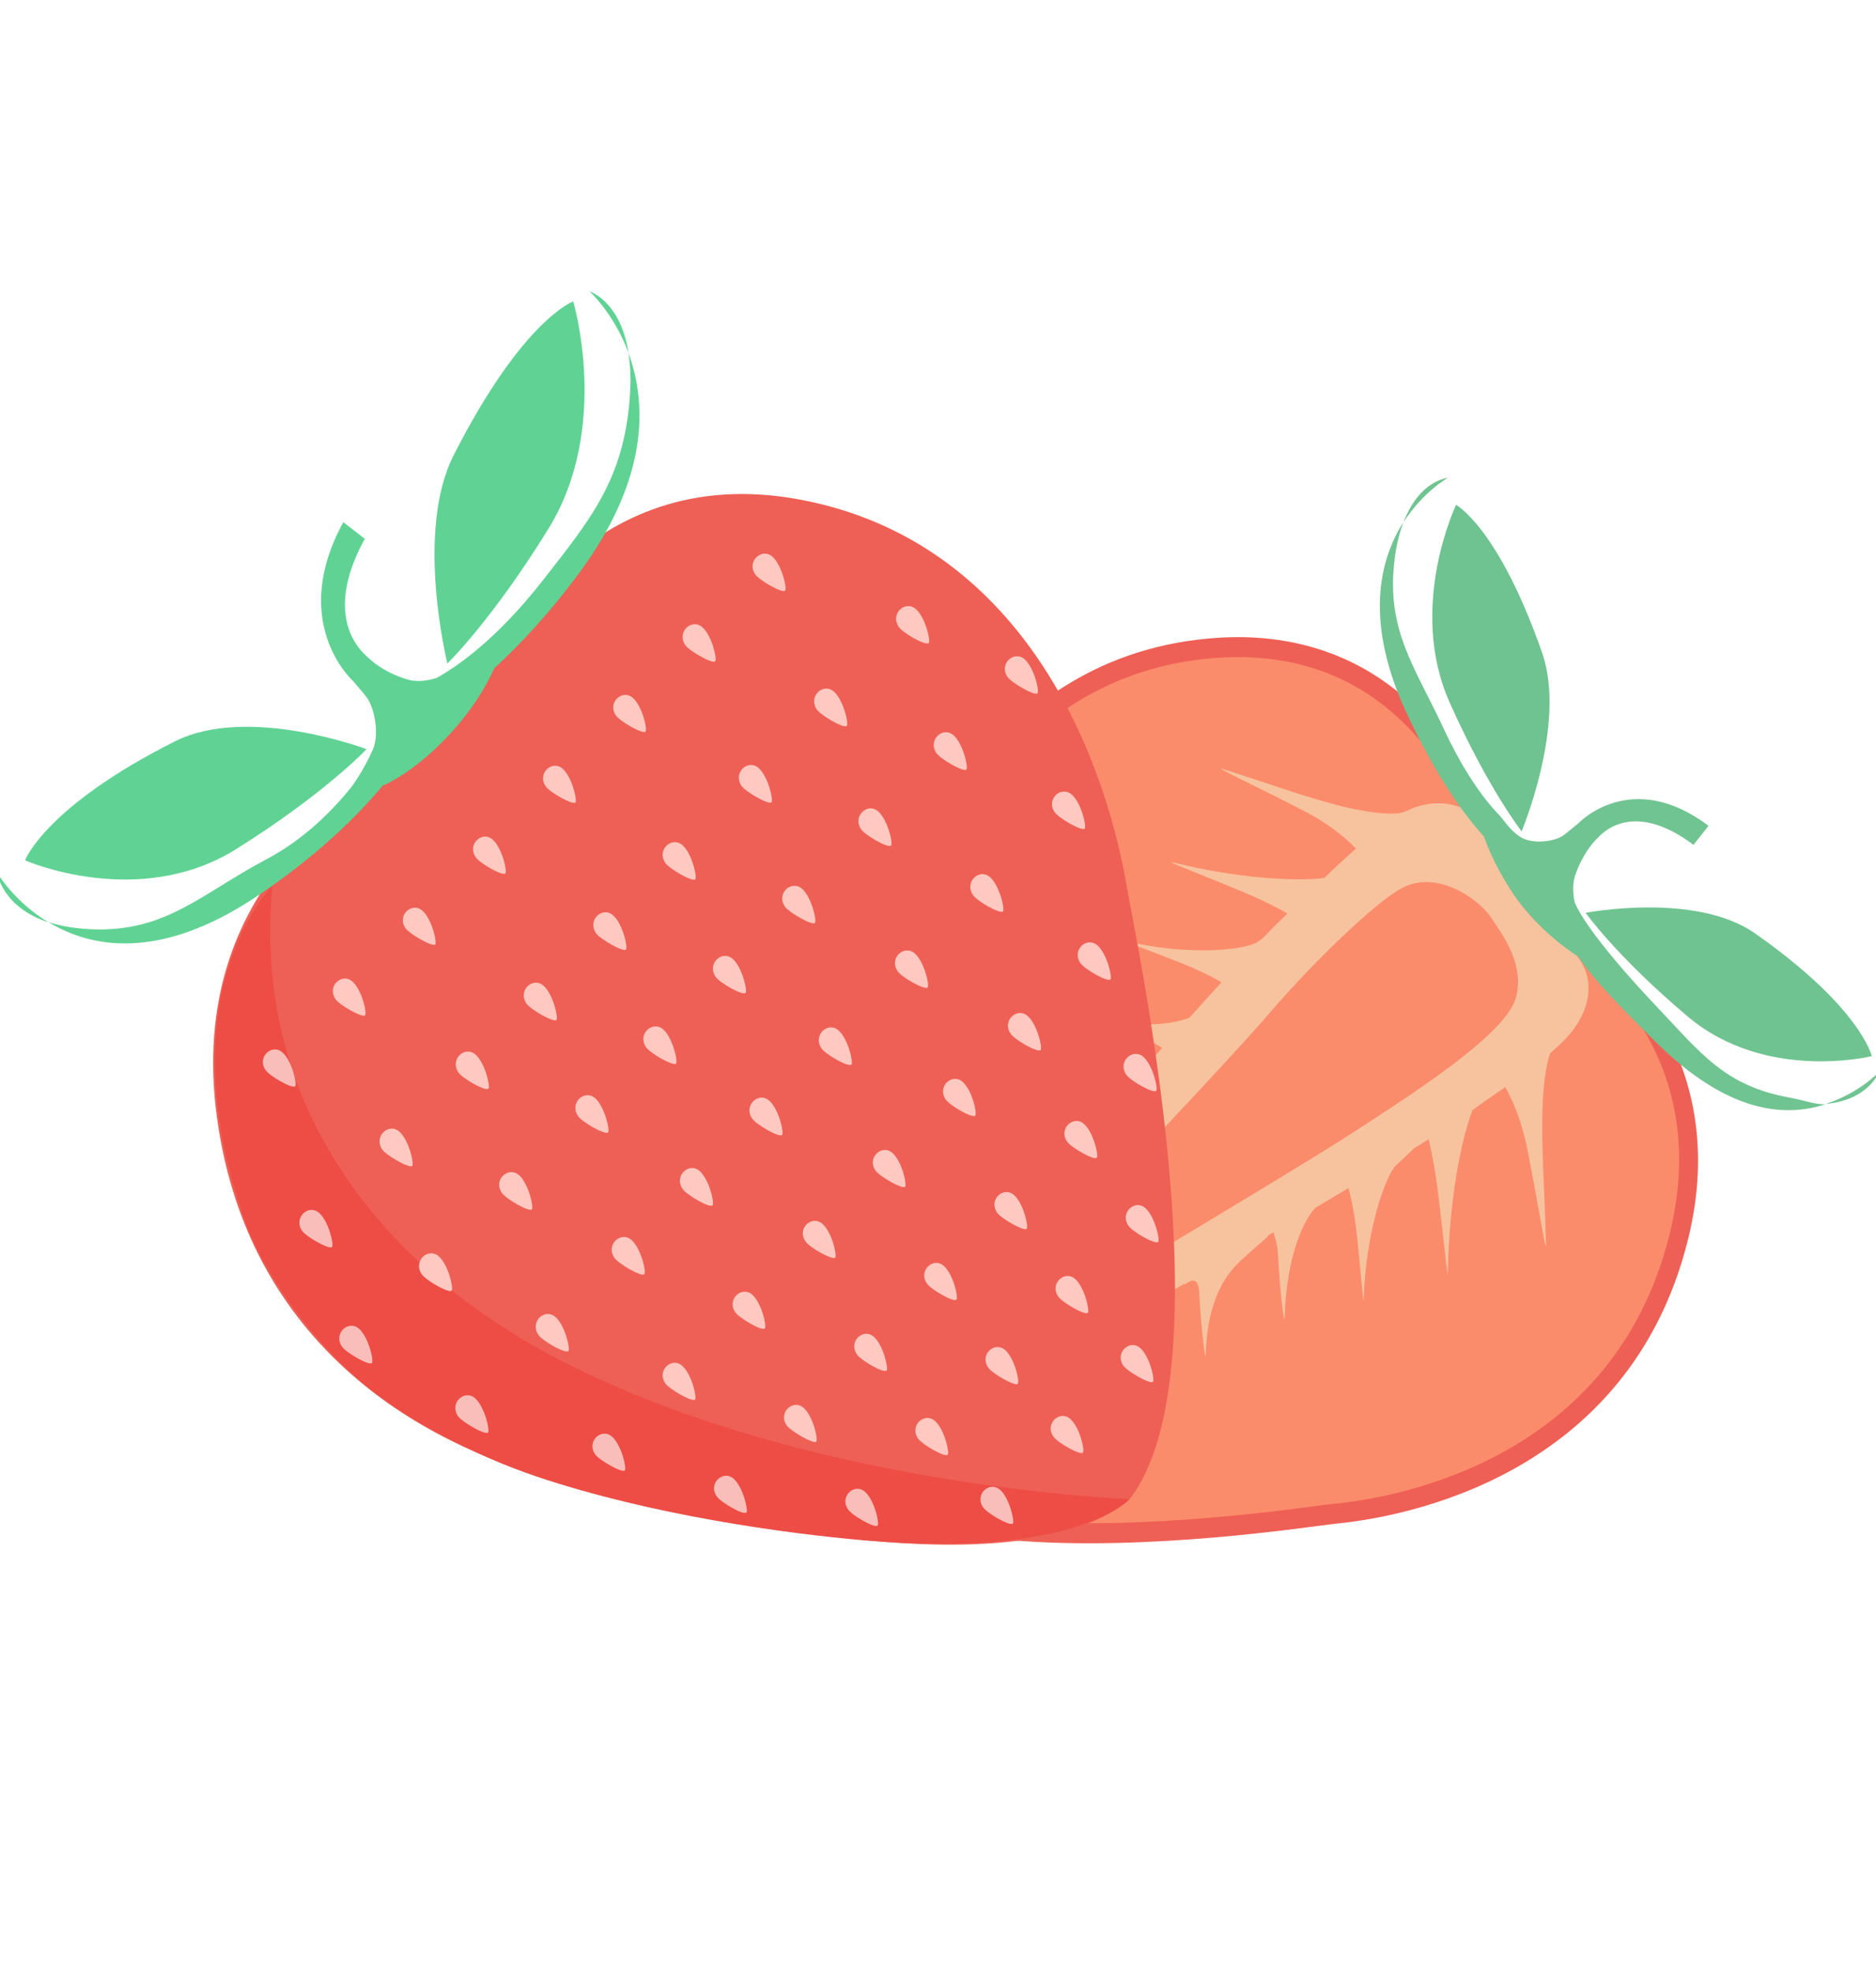 <?xml version="1.0" encoding="utf-8"?>
<!-- Generator: Adobe Illustrator 23.0.3, SVG Export Plug-In . SVG Version: 6.00 Build 0)  -->
<svg version="1.1" id="Layer_1" xmlns="http://www.w3.org/2000/svg" xmlns:xlink="http://www.w3.org/1999/xlink" x="0px" y="0px"
	 viewBox="0 0 84.7 89" style="enable-background:new 0 0 84.7 89;" xml:space="preserve">
<style type="text/css">
	.st0{fill:#FB8C6B;}
	.st1{fill:#EE6055;}
	.st2{fill:#F7C39F;}
	.st3{fill:#6EC390;}
	.st4{fill:#6FC390;}
	.st5{fill:#70C491;}
	.st6{fill:#ED4D45;}
	.st7{fill:#60D394;}
	.st8{fill:#F9BEB9;}
	.st9{fill:#FFC9C1;}
</style>
<g>
	<g>
		<path class="st0" d="M55,29.25c8.88-0.57,11.62,7.44,11.9,8.16c0.22,0.56,0.73,1.76,1.31,2.73c0.79,0.79,1.8,1.55,2.28,1.89
			c0.61,0.43,7.55,4.83,5.28,13.88c-2.27,9.05-10.19,11.93-15.47,12.46c-1.74,0.17-17.89,2.82-22.51-1.94
			c-3.44-5.44,2.08-21.86,2.58-23.62C41.9,37.45,46.12,29.83,55,29.25z"/>
		<path class="st1" d="M43.36,69.26c-2.7-0.46-4.67-1.32-5.85-2.53l-0.06-0.07c-2.17-3.43-1.4-11.26,2.31-23.28
			c0.1-0.33,0.18-0.57,0.22-0.72c0.87-3.08,4.54-13.18,15-13.86c1.06-0.07,2.09-0.02,3.06,0.15c5.92,1.02,8.43,6.08,9.23,8.21
			l0.03,0.08c0.1,0.25,0.61,1.53,1.25,2.61c0.87,0.87,1.97,1.65,2.19,1.8l0.07,0.04c1.8,1.22,7.51,5.88,5.39,14.33
			C73.53,66.68,63.39,68.5,60.35,68.8c-0.16,0.02-0.43,0.05-0.8,0.1C56.98,69.24,49.15,70.26,43.36,69.26z M38.14,66.12
			c1.06,1.06,2.86,1.82,5.36,2.25c5.68,0.97,13.41-0.03,15.95-0.37c0.39-0.05,0.67-0.09,0.83-0.1c2.9-0.29,12.56-2.02,15.09-12.12
			c1.91-7.65-2.88-11.87-5.03-13.33l-0.07-0.05c-0.23-0.16-1.41-1-2.34-1.94l-0.07-0.08c-0.69-1.15-1.24-2.53-1.35-2.8l-0.03-0.09
			c-0.75-1.99-3.09-6.71-8.57-7.65c-0.91-0.16-1.87-0.2-2.87-0.14c-9.91,0.64-13.4,10.28-14.23,13.22c-0.04,0.15-0.12,0.4-0.22,0.74
			C36.1,58.2,36.77,63.9,38.14,66.12z"/>
	</g>
	<path class="st2" d="M69.88,47.93c0.04-0.16,0.08-0.28,0.11-0.37c0.33-0.29,0.64-0.57,0.88-0.86c1.12-1.32,1.32-3.16-0.54-4.25
		c-0.4-0.23-1.5-1.23-2.12-2.31c0,0-1.19-2.09-1.31-2.73c-0.13-0.68-1.26-1.4-2.71-1.04c0,0-0.01,0-0.01,0c-0.01,0-0.02,0-0.03,0.01
		c-0.02,0-0.04,0.01-0.06,0.02c-0.23,0.06-0.35,0.11-0.48,0.17c-0.03,0.01-0.05,0.02-0.07,0.03c-0.01,0-0.01,0-0.02,0.01
		c-0.14,0.05-0.26,0.14-0.75,0.13c-1.99-0.03-4.75-1.13-7.55-2.01c-0.54-0.17,1.45,0.75,3.68,1.9c0.83,0.43,1.68,1.02,2.32,1.69
		c-0.47,0.42-0.96,0.87-1.43,1.33c-1.4,0.16-4.02,0-6.84-0.71c-0.49-0.12,1.31,0.55,3.32,1.4c0.51,0.21,1.21,0.54,1.86,0.91
		c-0.1,0.1-0.2,0.2-0.3,0.29c-0.21,0.2-0.48,0.48-0.81,0.82c-0.09,0.06-0.17,0.12-0.24,0.17c-0.49,0.35-3.02,0.66-5.9-0.02
		c-0.37-0.09,1,0.4,2.53,1.01c0.47,0.19,1.18,0.5,1.74,0.84c-0.45,0.49-0.94,1.03-1.45,1.6c-0.78,0.29-2.25,0.51-4.5-0.02
		c-0.37-0.09,0.85,0.45,2.53,1.01c0.31,0.1,0.56,0.24,0.74,0.37c-0.2,0.23-0.41,0.46-0.61,0.69c-0.17,0.13-0.36,0.27-0.52,0.39
		c-0.49,0.35-1.68,1.44-4.57,0.76c-0.37-0.09,0.85,0.45,2.53,1.01c0.27,0.09,0.37,0.2,0.39,0.32c-0.53,0.6-1.05,1.22-1.58,1.83
		c-0.79,0.53-1.99,1.01-3.7,0.61c-0.36-0.08,0.77,0.42,2.37,0.96c-0.78,0.92-1.54,1.83-2.27,2.71c-0.75,0.27-1.65,0.39-2.68,0.15
		c-0.33-0.08,0.56,0.32,1.9,0.79c-2.84,3.5-4.92,6.32-4.78,6.91c0.11,0.43,0.35,0.68,0.59,0.8c0.28,0.14,2.91-1.17,6.44-3.09
		c0.1,1.49,0.25,2.49,0.26,2.14c0.03-1.14,0.38-2.03,0.83-2.74c0.97-0.53,1.99-1.1,3.03-1.68c0.1,1.81,0.28,3.14,0.29,2.75
		c0.06-2.18,1.08-3.32,1.84-3.95c0.41-0.23,0.83-0.47,1.24-0.71c0.02,0.01,0.02,0.02,0.04,0.03c0,0,0.59-0.55,0.63,0.32
		c0.1,1.86,0.29,3.24,0.3,2.84c0.09-3.11,1.39-4.06,1.84-4.47c0.36-0.34,0.95-0.84,0.95-0.84c0-0.02,0-0.03,0-0.05
		c0.09-0.05,0.17-0.1,0.26-0.15c0.09,0.24,0.19,0.58,0.21,1.01c0.1,1.86,0.29,3.24,0.3,2.84c0.09-2.93,0.91-4.44,1.37-4.95
		c0.52-0.31,1.02-0.61,1.51-0.9c0.2,0.7,0.33,1.59,0.39,2.17c0.18,1.72,0.29,3.24,0.3,2.84c0.09-3.11,1.01-5.61,1.45-6.03
		c0.2-0.18,0.55-0.52,0.84-0.79c0.22-0.14,0.44-0.27,0.64-0.4c0.19,0.79,0.33,1.66,0.41,2.27c0.28,2.26,0.46,4.26,0.46,3.73
		c0.05-3.18,0.59-5.97,1.11-7.31c0.46-0.34,0.97-0.69,1.48-1.04c0.48,0.84,0.82,1.88,1.01,2.85c0.5,2.56,0.85,4.82,0.83,4.23
		C69.73,53.06,69.41,49.97,69.88,47.93z"/>
	<g>
		<path class="st0" d="M67.29,41.39c-0.5-0.74-2.36-2.15-3.99-1.29c-1.24,0.65-4.16,3.51-6.04,5.71
			c-2.24,2.64-16.46,17.56-16.46,17.56l0,0c0,0,17.53-10.42,20.29-12.23c2.33-1.53,6.88-4.37,7.35-6.08
			C68.87,43.51,67.78,42.13,67.29,41.39z"/>
	</g>
	<g>
		<g>
			<path class="st3" d="M68.7,37.54c0,0,2.04-4.85,0.93-8.05c-1.98-5.68-3.89-6.69-3.89-6.69s-2.21,4.61-0.29,8.92
				C67.19,35.62,68.7,37.54,68.7,37.54z"/>
		</g>
		<g>
			<path class="st4" d="M71.59,41.22c0,0,4.96-0.96,7.65,0.93c4.78,3.35,5.27,5.54,5.27,5.54s-4.77,1.19-8.3-1.78
				C73.01,43.22,71.59,41.22,71.59,41.22z"/>
		</g>
		<g>
			<g>
				<path class="st5" d="M80.83,49.57c-2.98-0.53-4.05-2.03-6.11-4.2c-2.1-2.22-3.32-3.86-3.63-4.64c-0.08-0.43-0.09-0.84,0.02-1.18
					c0.32-0.94,0.79-1.49,1.03-1.72c0.09-0.07,1.47-1.82,4.32,0.32l0.68-0.86c-3.5-2.63-5.85-0.14-5.88-0.11l0,0
					c-0.24,0.19-0.46,0.38-0.64,0.52c-0.43,0.32-1.41,0.43-1.95,0.11c-0.54-0.33-0.79-0.84-1.09-1.12c-0.85-0.91-1.7-2.27-2.41-3.81
					c-1.28-2.76-2.59-4.41-2.21-7.57c0.08-0.7,0.23-1.26,0.4-1.73c-1.07,1.69-1.81,4.51,0.22,8.78c1.27,2.67,2.4,4.28,3.43,5.43
					c0.01,0.03-0.01-0.03,0,0c0.35,1.06,1.06,2.25,1.53,2.88c0.91,1.21,2.03,2.1,2.71,2.52c0.78,1.16,2.06,2.42,3.46,3.82
					c3.3,3.28,5.88,3.45,7.72,2.85C81.97,49.89,81.49,49.69,80.83,49.57z"/>
			</g>
			<g>
				<path class="st5" d="M84.83,48.41c0,0-0.88,0.95-2.4,1.44C84.38,49.67,84.83,48.41,84.83,48.41z"/>
			</g>
			<g>
				<path class="st5" d="M65.37,21.58c0,0-1.28,0.09-2,2C64.26,22.19,65.37,21.58,65.37,21.58z"/>
			</g>
		</g>
	</g>
</g>
<g>
	<path class="st1" d="M36.12,22.56c-9.85-1.85-13.86,7.03-14.25,7.81c-0.31,0.62-1.02,1.93-1.78,2.97c-0.97,0.81-2.2,1.55-2.77,1.87
		c-0.73,0.41-9,4.56-7.52,15.29c1.47,10.74,10,15.11,15.83,16.42c1.92,0.43,19.66,5.63,25.38,0.77c4.48-5.81,0.23-25.47-0.12-27.57
		C49.81,33.76,45.98,24.41,36.12,22.56z"/>
	<path class="st6" d="M12.3,40c0,0-4.87,4.76-1.28,15.03c0.81,2.33,2.99,5.57,5.8,7.79c1.61,1.27,4.41,2.84,7.39,3.85
		c5.17,1.74,11.22,2.58,14.86,2.89C48.68,70.37,51,67.69,51,67.69s-14.89-0.51-26.11-6.48C17.06,57.03,11.37,49.75,12.3,40z"/>
	<g>
		<path class="st7" d="M16.55,33.83c0,0-5.35-2.02-8.66-0.35c-5.86,2.95-6.76,5.37-6.76,5.37s5.11,2.25,9.52-0.5
			C14.65,35.85,16.55,33.83,16.55,33.83z"/>
		<path class="st7" d="M20.2,29.96c0,0-1.48-5.94,0.28-9.4c3.12-6.14,5.4-6.95,5.4-6.95s1.71,5.69-1.12,10.27
			C22.19,28.04,20.2,29.96,20.2,29.96z"/>
	</g>
	<g>
		<g>
			<path class="st7" d="M28.43,17.99c-0.28,3.68-1.78,5.47-3.9,8.19c-2.16,2.77-4,3.98-4.81,4.43c-0.45,0.14-0.88,0.19-1.26,0.09
				c-1.04-0.29-1.66-0.82-1.93-1.09c-0.08-0.1-2.07-1.62-0.06-5.28l-0.97-0.75c-2.47,4.51,0.39,7.13,0.43,7.16l0,0
				c0.22,0.27,0.45,0.52,0.61,0.73c0.38,0.5,0.59,1.68,0.3,2.36c-0.3,0.69-0.68,1.3-0.96,1.69c-0.9,1.12-2.18,2.4-3.85,3.28
				c-2.95,1.56-4.57,3.33-7.97,3.16c-0.75-0.04-1.37-0.16-1.87-0.32c1.89,1.15,4.97,1.77,9.32-1.11c2.72-1.8,4.65-3.7,5.77-5.06
				c0.04-0.01,0.07-0.03,0.11-0.04c1.09-0.53,2.05-1.38,2.66-2.01c1.2-1.23,1.88-2.39,2.27-3.25c1.16-1.06,2.51-2.5,3.86-4.34
				c3.18-4.32,3-7.71,2.19-9.9C28.46,16.5,28.5,17.18,28.43,17.99z"/>
		</g>
		<g>
			<path class="st7" d="M26.62,13.16c0,0,1.09,0.98,1.76,2.78C28.01,13.58,26.62,13.16,26.62,13.16z"/>
		</g>
		<g>
			<path class="st7" d="M-0.13,39.41c0,0,0.21,1.55,2.32,2.24C0.63,40.71-0.13,39.41-0.13,39.41z"/>
		</g>
	</g>
	<g>
		<path class="st8" d="M11.99,48.32c-0.41-0.59,0.3-1.22,0.77-0.79c0.42,0.38,0.66,1.42,0.57,1.52
			C13.19,49.18,12.17,48.59,11.99,48.32z"/>
		<path class="st9" d="M15.15,45.12c-0.41-0.59,0.3-1.22,0.77-0.79c0.42,0.38,0.66,1.42,0.56,1.52
			C16.36,45.97,15.33,45.39,15.15,45.12z"/>
		<path class="st9" d="M18.31,41.92c-0.41-0.59,0.3-1.22,0.77-0.79c0.42,0.38,0.66,1.42,0.57,1.52
			C19.52,42.77,18.5,42.18,18.31,41.92z"/>
		<path class="st9" d="M21.48,38.71c-0.41-0.59,0.3-1.22,0.77-0.79c0.42,0.38,0.66,1.42,0.57,1.52
			C22.68,39.57,21.66,38.98,21.48,38.71z"/>
		<path class="st9" d="M24.64,35.51c-0.41-0.59,0.3-1.22,0.77-0.79c0.42,0.38,0.66,1.42,0.57,1.52
			C25.85,36.36,24.83,35.78,24.64,35.51z"/>
		<path class="st9" d="M27.81,32.31c-0.41-0.59,0.3-1.22,0.77-0.79c0.42,0.38,0.66,1.42,0.56,1.52
			C29.01,33.16,27.99,32.57,27.81,32.31z"/>
	</g>
	<g>
		<path class="st8" d="M26.87,65.67c-0.41-0.59,0.3-1.22,0.77-0.79c0.42,0.38,0.66,1.42,0.57,1.52
			C28.08,66.52,27.06,65.94,26.87,65.67z"/>
		<path class="st9" d="M30.04,62.47c-0.41-0.59,0.3-1.22,0.77-0.79c0.42,0.38,0.66,1.42,0.57,1.52
			C31.24,63.32,30.22,62.73,30.04,62.47z"/>
		<path class="st9" d="M33.2,59.26c-0.41-0.59,0.3-1.22,0.77-0.79c0.42,0.38,0.66,1.42,0.56,1.52
			C34.41,60.12,33.39,59.53,33.2,59.26z"/>
		<path class="st9" d="M36.37,56.06c-0.41-0.59,0.29-1.22,0.77-0.79c0.42,0.38,0.66,1.42,0.57,1.52
			C37.57,56.91,36.55,56.33,36.37,56.06z"/>
		<path class="st9" d="M39.53,52.86c-0.41-0.59,0.3-1.22,0.77-0.79c0.42,0.38,0.66,1.42,0.56,1.52
			C40.74,53.71,39.71,53.12,39.53,52.86z"/>
		<path class="st9" d="M42.7,49.65c-0.41-0.59,0.3-1.22,0.77-0.79c0.42,0.38,0.66,1.42,0.56,1.52C43.9,50.51,42.88,49.92,42.7,49.65
			z"/>
	</g>
	<g>
		<path class="st8" d="M32.36,67.57c-0.41-0.59,0.3-1.22,0.77-0.79c0.42,0.38,0.66,1.42,0.57,1.52
			C33.56,68.43,32.54,67.84,32.36,67.57z"/>
		<path class="st9" d="M35.52,64.37c-0.41-0.59,0.3-1.22,0.77-0.79c0.42,0.38,0.66,1.42,0.56,1.52
			C36.73,65.22,35.71,64.63,35.52,64.37z"/>
		<path class="st9" d="M38.69,61.16c-0.41-0.59,0.3-1.22,0.77-0.79c0.42,0.38,0.66,1.42,0.57,1.52
			C39.89,62.02,38.87,61.43,38.69,61.16z"/>
		<path class="st9" d="M41.85,57.96c-0.41-0.59,0.3-1.22,0.77-0.79c0.42,0.38,0.66,1.42,0.56,1.52
			C43.06,58.82,42.03,58.23,41.85,57.96z"/>
		<path class="st9" d="M45.02,54.76c-0.41-0.59,0.3-1.22,0.77-0.79c0.42,0.38,0.66,1.42,0.56,1.52
			C46.22,55.61,45.2,55.02,45.02,54.76z"/>
		<path class="st9" d="M48.18,51.55c-0.41-0.59,0.3-1.22,0.77-0.79c0.42,0.38,0.66,1.42,0.57,1.52
			C49.39,52.41,48.36,51.82,48.18,51.55z"/>
	</g>
	<path class="st8" d="M38.29,68.16c-0.41-0.59,0.3-1.22,0.77-0.79c0.42,0.38,0.66,1.42,0.56,1.52
		C39.49,69.02,38.47,68.43,38.29,68.16z"/>
	<path class="st9" d="M41.45,64.96c-0.41-0.59,0.3-1.22,0.77-0.79c0.42,0.38,0.66,1.42,0.57,1.52
		C42.66,65.82,41.64,65.23,41.45,64.96z"/>
	<path class="st9" d="M44.62,61.76c-0.41-0.59,0.29-1.22,0.77-0.79c0.42,0.38,0.66,1.42,0.56,1.52
		C45.82,62.61,44.8,62.02,44.62,61.76z"/>
	<path class="st8" d="M44.39,68.07c-0.41-0.59,0.29-1.22,0.77-0.79c0.42,0.38,0.66,1.43,0.57,1.52
		C45.6,68.93,44.58,68.34,44.39,68.07z"/>
	<path class="st9" d="M47.56,64.87c-0.41-0.59,0.3-1.22,0.77-0.79c0.42,0.38,0.66,1.42,0.56,1.52
		C48.76,65.72,47.74,65.14,47.56,64.87z"/>
	<path class="st9" d="M50.72,61.67c-0.41-0.59,0.3-1.22,0.77-0.79c0.42,0.38,0.66,1.42,0.56,1.52
		C51.93,62.52,50.9,61.93,50.72,61.67z"/>
	<path class="st9" d="M47.78,58.55c-0.41-0.59,0.3-1.22,0.77-0.79c0.42,0.38,0.66,1.43,0.56,1.52
		C48.99,59.41,47.97,58.82,47.78,58.55z"/>
	<path class="st9" d="M50.95,55.35c-0.41-0.59,0.3-1.22,0.77-0.79c0.42,0.38,0.66,1.42,0.57,1.52
		C52.15,56.21,51.13,55.62,50.95,55.35z"/>
	<path class="st9" d="M30.94,29.13c-0.41-0.6,0.3-1.23,0.78-0.8c0.42,0.38,0.67,1.43,0.57,1.53C32.16,29.99,31.13,29.4,30.94,29.13z
		"/>
	<path class="st9" d="M34.1,25.94c-0.41-0.59,0.3-1.23,0.78-0.8c0.42,0.38,0.66,1.43,0.57,1.53C35.31,26.8,34.28,26.2,34.1,25.94z"
		/>
	<path class="st9" d="M45.63,46.68c-0.41-0.59,0.3-1.23,0.78-0.79c0.42,0.38,0.67,1.43,0.57,1.53
		C46.84,47.54,45.81,46.95,45.63,46.68z"/>
	<path class="st9" d="M48.78,43.49c-0.41-0.6,0.3-1.23,0.78-0.79c0.42,0.38,0.67,1.43,0.57,1.53
		C49.99,44.35,48.96,43.76,48.78,43.49z"/>
	<path class="st9" d="M50.85,48.53c-0.41-0.6,0.3-1.23,0.78-0.8c0.42,0.38,0.67,1.43,0.57,1.53C52.06,49.39,51.04,48.8,50.85,48.53z
		"/>
	<g>
		<path class="st8" d="M13.64,55.58c-0.41-0.6,0.3-1.24,0.78-0.8c0.42,0.38,0.67,1.44,0.57,1.53
			C14.86,56.44,13.83,55.85,13.64,55.58z"/>
		<path class="st9" d="M17.26,51.91c-0.41-0.6,0.3-1.24,0.78-0.8c0.42,0.38,0.67,1.44,0.57,1.54
			C18.48,52.77,17.45,52.18,17.26,51.91z"/>
		<path class="st9" d="M20.7,48.43c-0.41-0.6,0.3-1.24,0.78-0.8c0.42,0.38,0.67,1.44,0.57,1.53C21.92,49.29,20.88,48.7,20.7,48.43z"
			/>
		<path class="st9" d="M23.77,45.32c-0.41-0.6,0.3-1.24,0.78-0.8c0.42,0.38,0.67,1.44,0.57,1.54
			C24.99,46.18,23.96,45.59,23.77,45.32z"/>
		<path class="st9" d="M26.91,42.14c-0.41-0.6,0.3-1.24,0.78-0.8c0.42,0.38,0.67,1.44,0.57,1.54C28.13,43,27.1,42.41,26.91,42.14z"
			/>
		<path class="st9" d="M30.04,38.97c-0.41-0.6,0.3-1.23,0.78-0.8c0.42,0.38,0.67,1.44,0.57,1.54
			C31.26,39.83,30.23,39.24,30.04,38.97z"/>
		<path class="st9" d="M33.48,35.49c-0.41-0.6,0.3-1.24,0.78-0.8c0.42,0.38,0.67,1.44,0.57,1.54C34.7,36.35,33.67,35.76,33.48,35.49
			z"/>
		<path class="st9" d="M36.88,32.04c-0.41-0.6,0.3-1.24,0.78-0.8c0.42,0.38,0.67,1.44,0.57,1.54C38.1,32.91,37.07,32.31,36.88,32.04
			z"/>
		<path class="st9" d="M40.58,28.31c-0.41-0.6,0.3-1.23,0.78-0.8c0.42,0.38,0.67,1.43,0.57,1.53
			C41.79,29.17,40.76,28.58,40.58,28.31z"/>
	</g>
	<g>
		<path class="st8" d="M20.68,63.95c-0.41-0.6,0.3-1.24,0.78-0.8c0.42,0.38,0.67,1.44,0.57,1.54C21.9,64.81,20.87,64.22,20.68,63.95
			z"/>
		<path class="st9" d="M24.31,60.28c-0.41-0.6,0.3-1.24,0.78-0.8c0.42,0.38,0.67,1.44,0.57,1.53
			C25.53,61.14,24.49,60.55,24.31,60.28z"/>
		<path class="st9" d="M27.74,56.8c-0.41-0.6,0.3-1.23,0.78-0.8c0.42,0.38,0.67,1.44,0.57,1.54C28.96,57.67,27.93,57.07,27.74,56.8z
			"/>
		<path class="st9" d="M30.82,53.69c-0.41-0.6,0.3-1.24,0.78-0.8c0.42,0.38,0.67,1.44,0.57,1.54C32.04,54.56,31,53.96,30.82,53.69z"
			/>
		<path class="st9" d="M33.96,50.51c-0.41-0.6,0.3-1.24,0.78-0.8c0.42,0.38,0.67,1.44,0.57,1.54
			C35.18,51.38,34.14,50.78,33.96,50.51z"/>
		<path class="st9" d="M37.09,47.34c-0.41-0.6,0.3-1.24,0.78-0.8c0.42,0.38,0.67,1.44,0.57,1.53
			C38.31,48.21,37.27,47.61,37.09,47.34z"/>
		<path class="st9" d="M40.53,43.86c-0.41-0.6,0.3-1.23,0.78-0.8c0.42,0.38,0.67,1.44,0.57,1.53
			C41.75,44.72,40.71,44.13,40.53,43.86z"/>
		<path class="st9" d="M43.93,40.42c-0.41-0.6,0.3-1.24,0.78-0.8c0.42,0.38,0.67,1.44,0.57,1.54
			C45.15,41.28,44.11,40.69,43.93,40.42z"/>
		<path class="st9" d="M47.62,36.68c-0.41-0.6,0.3-1.23,0.78-0.79c0.42,0.38,0.67,1.43,0.57,1.53
			C48.84,37.54,47.81,36.95,47.62,36.68z"/>
	</g>
	<path class="st9" d="M19.04,57.54c-0.41-0.6,0.3-1.24,0.78-0.8c0.42,0.38,0.67,1.44,0.57,1.54C20.26,58.41,19.22,57.81,19.04,57.54
		z"/>
	<path class="st8" d="M15.44,60.81c-0.41-0.6,0.3-1.24,0.78-0.8c0.42,0.38,0.67,1.44,0.57,1.54C16.66,61.68,15.63,61.08,15.44,60.81
		z"/>
	<path class="st9" d="M22.66,53.87c-0.41-0.6,0.3-1.23,0.78-0.8c0.42,0.38,0.67,1.44,0.57,1.54C23.88,54.74,22.85,54.14,22.66,53.87
		z"/>
	<path class="st9" d="M26.1,50.4c-0.41-0.6,0.3-1.24,0.78-0.8c0.42,0.38,0.67,1.44,0.57,1.54C27.32,51.26,26.28,50.67,26.1,50.4z"/>
	<path class="st9" d="M29.17,47.29c-0.41-0.6,0.3-1.23,0.78-0.8c0.42,0.38,0.67,1.44,0.57,1.54C30.39,48.15,29.35,47.56,29.17,47.29
		z"/>
	<path class="st9" d="M32.31,44.11c-0.41-0.6,0.3-1.24,0.78-0.8c0.42,0.38,0.67,1.44,0.57,1.53C33.53,44.97,32.5,44.38,32.31,44.11z
		"/>
	<path class="st9" d="M35.44,40.94c-0.41-0.6,0.3-1.23,0.78-0.8c0.42,0.38,0.67,1.44,0.57,1.54C36.66,41.8,35.63,41.21,35.44,40.94z
		"/>
	<path class="st9" d="M38.88,37.45c-0.41-0.6,0.3-1.24,0.78-0.8c0.42,0.38,0.67,1.44,0.57,1.53C40.1,38.32,39.07,37.72,38.88,37.45z
		"/>
	<path class="st9" d="M42.28,34.01c-0.41-0.6,0.3-1.24,0.78-0.8c0.42,0.38,0.67,1.44,0.57,1.54C43.5,34.88,42.47,34.28,42.28,34.01z
		"/>
	<path class="st9" d="M45.49,30.57c-0.41-0.59,0.3-1.23,0.78-0.79c0.42,0.38,0.67,1.43,0.57,1.53
		C46.71,31.43,45.68,30.84,45.49,30.57z"/>
</g>
</svg>
